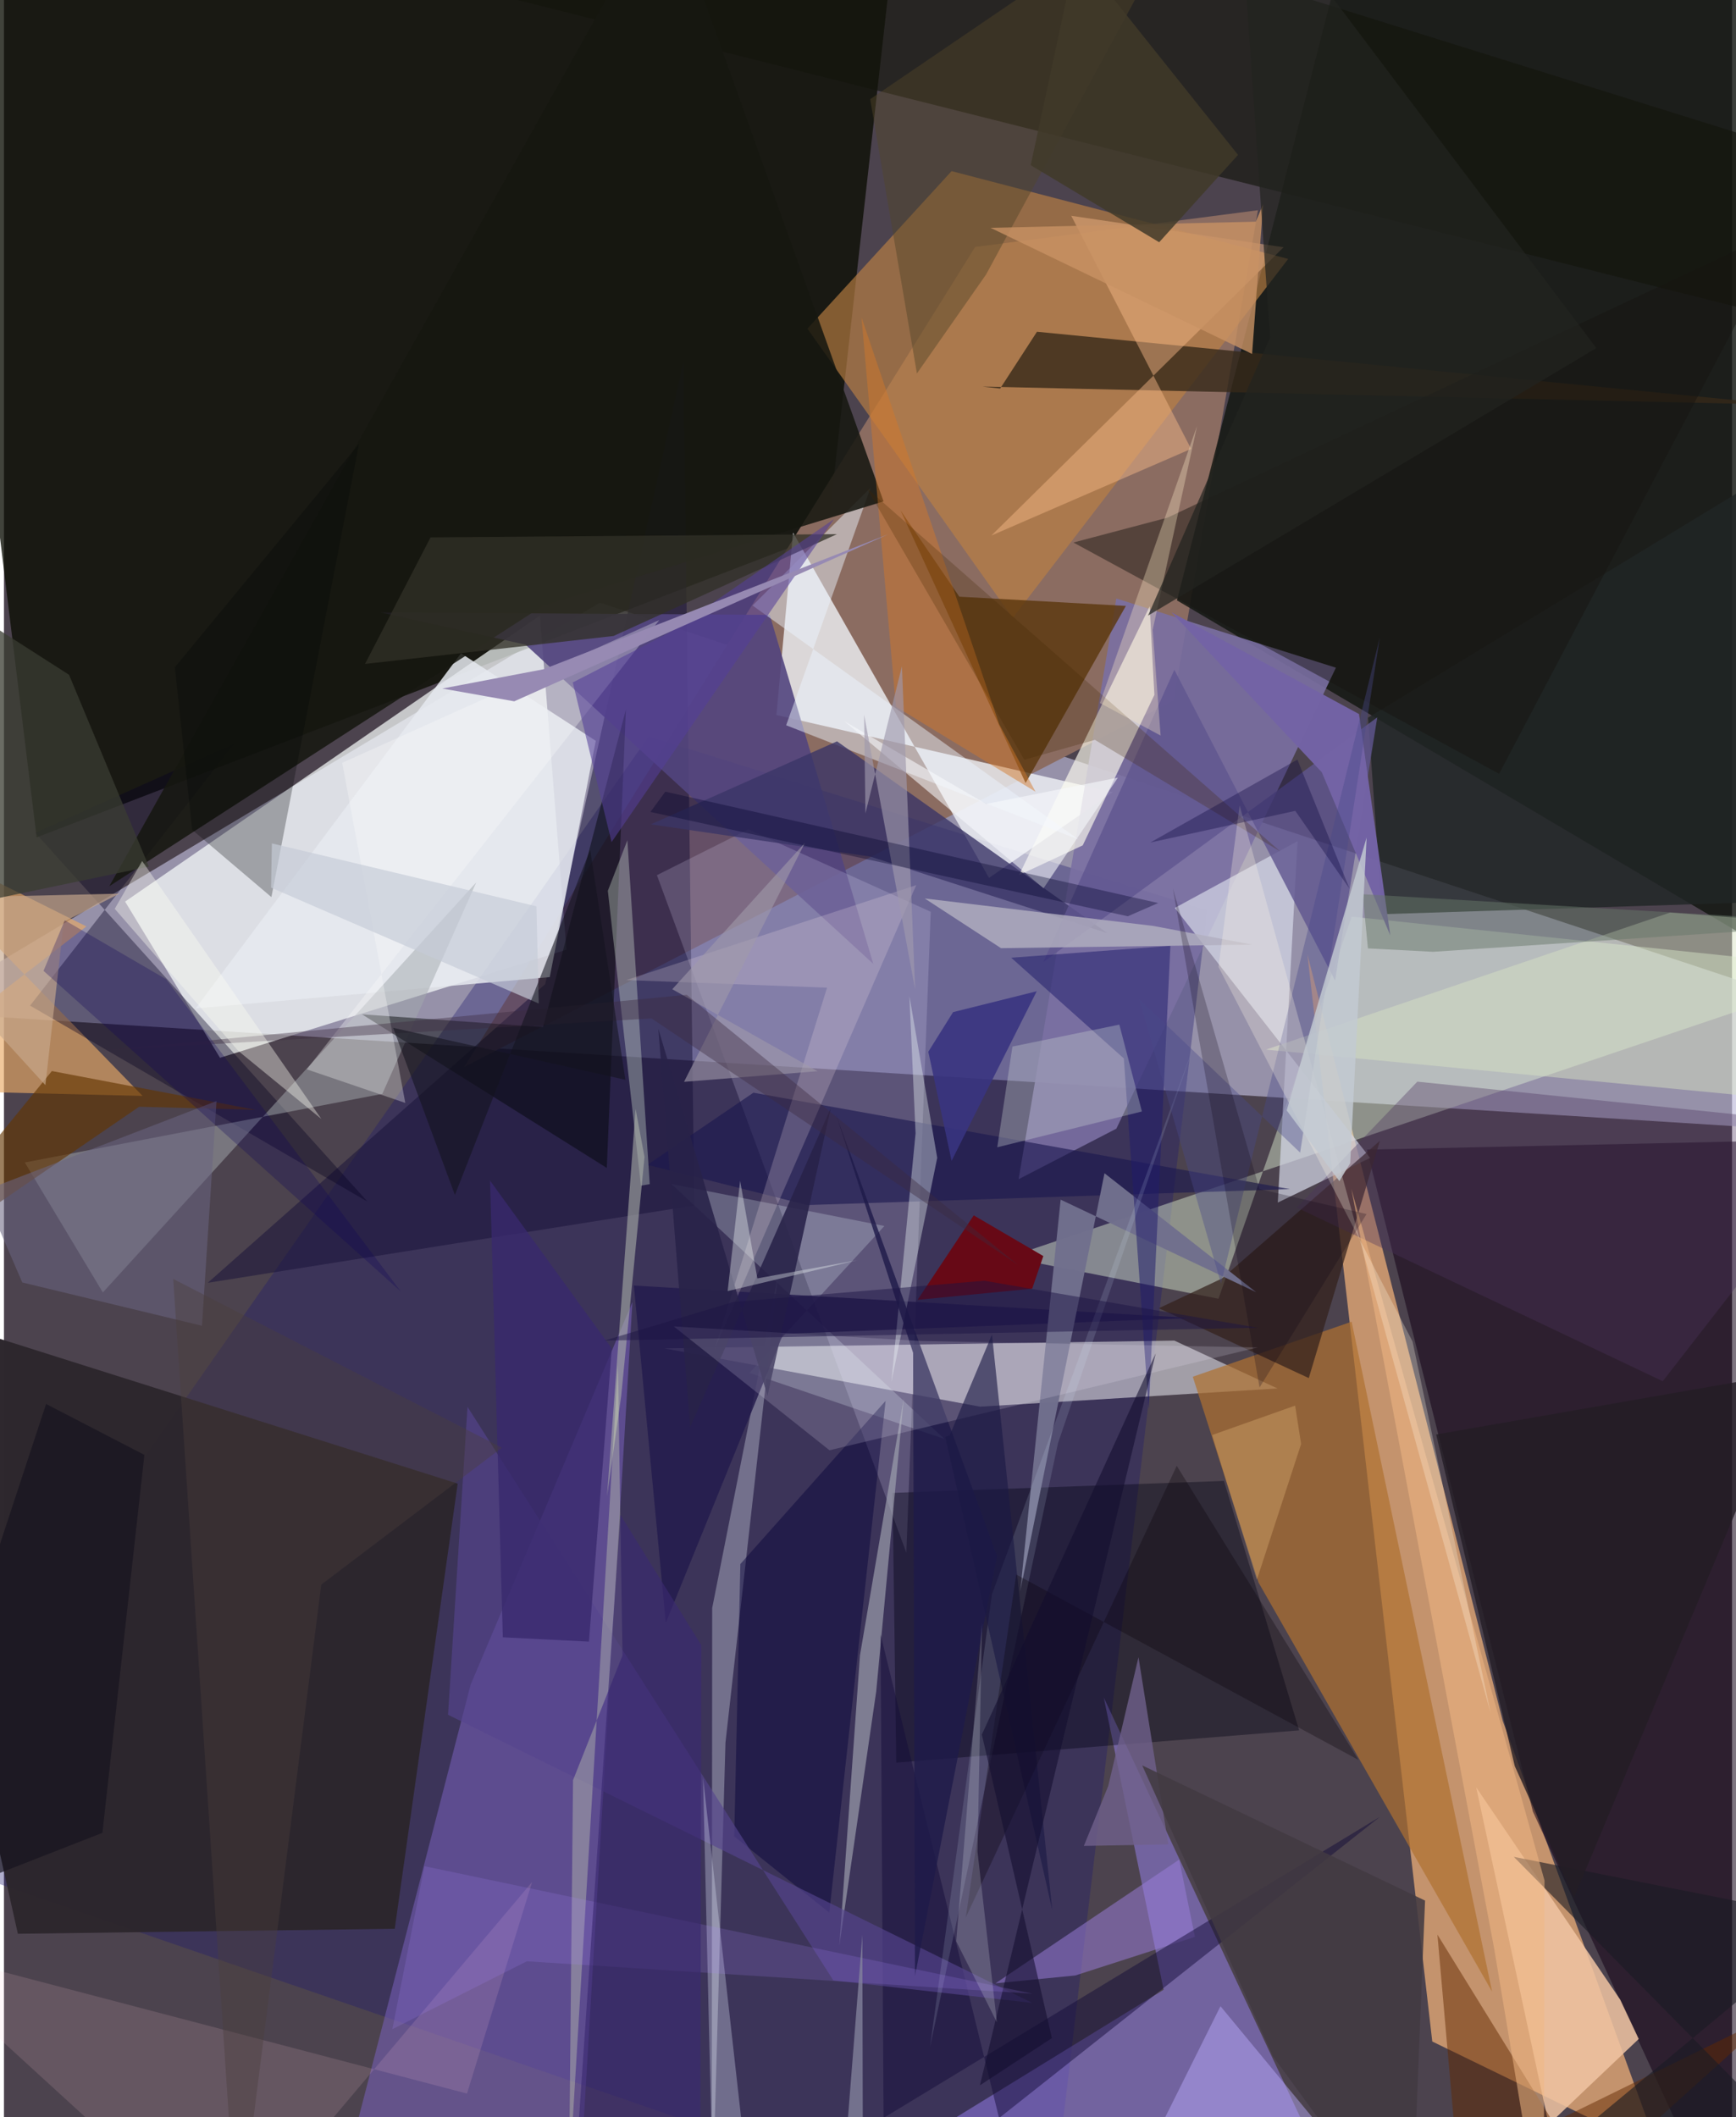 <svg xmlns="http://www.w3.org/2000/svg" width="228" height="278" viewBox="0 0 836 1024"><path fill="#4c434e" d="M0 0h836v1024H0z"/><path fill="#bdbbd8" fill-opacity=".655" d="M288.316 291.485L-42.47 489.407l937.277 58.91-29.348-65.402z"/><path fill="#0b0e03" fill-opacity=".776" d="M15.803 405.023L-41.274-62h475.656l-35.906 319.778z"/><path fill="#febb7c" fill-opacity=".671" d="M725.046 832.268l75.472 208.407L690.976 987.4l-60.425-525.903z"/><path fill="#8b6c61" fill-opacity=".992" d="M222.704 516.013l247.151-396.575 136.795-17.76-40.834 237.154z"/><path fill="#131611" fill-opacity=".827" d="M567.47 290.39l307.002 181.372-13.22-514.336-207.64-3.363z"/><path fill="#f9fffd" fill-opacity=".702" d="M58.605 436.064l200.683-138.338 12.835 161.623-167.606 52.268z"/><path fill="#211b6f" fill-opacity=".353" d="M505.206 1086l76.873-645.728L311.91 356.19-62 890.63z"/><path fill="#d0cfd6" fill-opacity=".647" d="M566.22 648.406l49.898 23.152-143.898 8.798-152.758-28.193z"/><path fill="#f1f3f7" fill-opacity=".788" d="M381.743 257.602l-8.045 88.223 162.694 37.33-59.84 41.448z"/><path fill="#140216" fill-opacity=".545" d="M836.361 1086l-96.718-209.818-80.295-320.143L898 550.793z"/><path fill="#7861bc" fill-opacity=".541" d="M277.893 1069.335l26.134-439.532L225.77 814.82 155.613 1086z"/><path fill="#e2f5d6" fill-opacity=".439" d="M898 469.002L485.842 608.095l101.716 20.06 64.45-184.79z"/><path fill="#a189ff" fill-opacity=".455" d="M561.007 962.366l-28.94-141.332L656.103 1086h-296.22z"/><path fill="#7b70a2" fill-opacity=".898" d="M538.15 545.899L644.357 322.94l-106.24-33.47-47.252 280.861z"/><path fill="#2d272d" fill-opacity=".992" d="M-62 628.561l281.509 89.017-30.46 215.3-182.315 2.417z"/><path fill="#161038" fill-opacity=".506" d="M328.715 175.179l5.246 407.853-235.364 37.42L261.84 476.004z"/><path fill="#af7131" fill-opacity=".71" d="M651.96 639.258l67.962 324.055-112.994-197.897-31.809-99.536z"/><path fill="#bd8043" fill-opacity=".647" d="M388.69 158.962l69.743-76.195 162.85 42.464-133.26 173.649z"/><path fill="#14150c" fill-opacity=".643" d="M166.15-20.702l682.455 171.72L898 82.819 435.343-61.737z"/><path fill="#212626" fill-opacity=".812" d="M898 434.778V202.27L659.922 347.098l6.806 95.069z"/><path fill="#52447e" fill-opacity=".894" d="M370.464 297.379l-188.287-1.164 70.176 15.594 168.222 154.417z"/><path fill="#e5e0ff" fill-opacity=".188" d="M315.883 423.283L436.54 750.968l11.812-309.98-88.294-39.843z"/><path fill="#d4d7e5" fill-opacity=".718" d="M660.897 560.043L566.43 439.125l59.392-32.29-9.573 174.8z"/><path fill="#f0c5a3" fill-opacity=".847" d="M747.318 1027.535l43.543-41.371-8.92-18.947-69.706-102.737z"/><path fill="#000010" fill-opacity=".376" d="M429.868 722.056l160.332-5.79 36.389 120.65L431.67 852.53z"/><path fill="#e9a966" fill-opacity=".643" d="M67.066 530.06L-62 397.32l101.873 50.76L-62 526.9z"/><path fill="#070022" fill-opacity=".38" d="M15.156 402.8l160.706 178.378L12.639 486.38l98.735-126.651z"/><path fill="#5b370d" fill-opacity=".808" d="M494.245 378.724l-60.473-131.81 28.403 41.687 80.586 4.459z"/><path fill="#fffdf0" fill-opacity=".647" d="M554.273 293.265l2.274 42.813-34.664 72.8-30.815 14.363z"/><path fill="#8b8aa1" fill-opacity=".702" d="M374.4 617.14l-31.773 160.593-.232 300.705 6.656-235.61z"/><path fill="#e6e9ef" fill-opacity=".847" d="M286.314 358.322l-22.273 114.27-171.302 15.145L221.103 315.99z"/><path fill="#a3a8ac" fill-opacity=".506" d="M183.047 529.065L10.082 562.244l37.756 62.879 180.61-198.288z"/><path fill="#352919" fill-opacity=".792" d="M499.746 160.454l360.478 35.306-386.882-8.79 8.586.96z"/><path fill="#34221c" fill-opacity=".725" d="M558.693 632.743l72.541 33.792 34.407-114.776-76.458 66.63z"/><path fill="#020506" fill-opacity=".463" d="M291.641 564.893l9.234-221.687-40.095 153.587-87.582-6.2z"/><path fill="#ebf5fe" fill-opacity=".475" d="M419.225 235.902l-57.06 56.975 157.69 113.188-141.45-55.272z"/><path fill="#d8e3c3" fill-opacity=".463" d="M805.994 441.382l-195.449 66.28L898 535.262l-1.752-87.023z"/><path fill="#3b3566" fill-opacity=".792" d="M312.937 398.707l90.077-40.15 130.787 92.776-114.618-37.024z"/><path fill="#161711" fill-opacity=".871" d="M50.965 428.632l209.747-135.616 164.812-50.507-105.3-294.49z"/><path fill="#605690" fill-opacity=".816" d="M643.955 474.239L566.2 323.949l-63.367 141.4 161.529-118.367z"/><path fill="#1a174e" fill-opacity=".616" d="M362.566 528.495L622.1 575.13l-233.525 7.717-77.283-19.452z"/><path fill="#e8f9fc" fill-opacity=".235" d="M454.948 695.952l-94.289-31.93 65.269-71.047-103.01-20.316z"/><path fill="#a3a6b2" fill-opacity=".647" d="M421.969 818.118l13.372-142.073-21.22 124.524-9.991 140.482z"/><path fill="#241c4d" fill-opacity=".847" d="M320.172 784.92l-15.437-163.137 269.59 15.69-197.356 7.68z"/><path fill="#f7b987" fill-opacity=".467" d="M516.327 104.372l102.715 15.218-141.333 139.422 96.586-41.894z"/><path fill="#9b7eda" fill-opacity=".518" d="M568.549 899.418l-88.876 59.836 38.561-3.777 57.92-18.675z"/><path fill="#706f8d" fill-opacity=".98" d="M511.197 580.23l-19.568 189.526 40.778-202.303 73.347 57.527z"/><path fill="#201c6a" fill-opacity=".518" d="M553.803 681.574l-12.037-169.639-54.476-48.715 77.001-5.757z"/><path fill="#dff0e0" fill-opacity=".333" d="M301.593 406.407l10.816 166.328-4.273.718-15.996-142.6z"/><path fill="#b1afbf" fill-opacity=".824" d="M556.074 447.851L445.451 434.56l36.9 24.037 121.448-1.72z"/><path fill="#050139" fill-opacity=".451" d="M399.266 925.09l-45.974-36.87 2.955-131.75 70.27-78.93z"/><path fill="#eef7f8" fill-opacity=".38" d="M429.295 668.52l11.72-120.353-2.982-66.396L451.486 560z"/><path fill="#670916" d="M497.433 623.279l-55.46 5.416 27.178-40.867 33.663 19.686z"/><path fill="#130c39" fill-opacity=".482" d="M665.673 878.715l-184.261 145.71-57.338-233.9 1.46 233.834z"/><path fill="#56448f" fill-opacity=".647" d="M214.835 829.373l9.412-148.918 176.99 277.407 96.247 10.879z"/><path fill="#622800" fill-opacity=".482" d="M703.433 1049.072l152.99-74.98-89.46 80.667-73.5-119.07z"/><path fill="#e3e8fc" fill-opacity=".314" d="M343.572 1086l-5.375-226.144L363.52 1086l-23.081-36.552z"/><path fill="#d27729" fill-opacity=".471" d="M481.436 350.18l17.599 32.748-67.538-41.104-16.637-188.336z"/><path fill="#fdfcfd" fill-opacity=".306" d="M317.053 299.877L146.5 517.203l47.655 16.24-30.504-164.502z"/><path fill="#c8d0d2" fill-opacity=".345" d="M487.87 506.18l-7.339 48.72 69.983-17.318-10.919-42.006z"/><path fill="#020605" fill-opacity=".278" d="M91.05 401.348l-8.366-78.616 89.066-108.01-42.366 219.176z"/><path fill="#f8e6ea" fill-opacity=".212" d="M398.193 477.702l-54.415 174.864 97.545-224.45-140.328 45.917z"/><path fill="#ffc6d7" fill-opacity=".141" d="M223.997 1012.585l-276.381-72.482L107.188 1086l148.329-175.755z"/><path fill="#7363a5" fill-opacity=".98" d="M670.672 452.436L655.55 345.368l-90.744-49.219 72.747 77.401z"/><path fill="#4d355e" fill-opacity=".357" d="M802.473 668.054L898 545.154l-214.253-21.996-58.329 60.889z"/><path fill="#313027" fill-opacity=".761" d="M402.989 258.346l-196.619 1.568-31.702 61.207 120.241-13.52z"/><path fill="#bdaffe" fill-opacity=".455" d="M543.041 1061.679l140.304-22.327.813 46.648-95.641-115.672z"/><path fill="#aaaea8" fill-opacity=".596" d="M305.56 536.376L291.764 723.64l6.871-48.673 11.255-115.399z"/><path fill="#38296d" fill-opacity=".788" d="M294.053 652.22l-11.049 141.774-41.666-2.086-6.183-220.866z"/><path fill="#171410" fill-opacity=".463" d="M862.792 109.413L723.32 374.271 517.38 262.397l45.534-12.036z"/><path fill="#393480" fill-opacity=".89" d="M499.624 479.434l-41.194 82.06-11.255-52.79 11.983-19.177z"/><path fill="#514628" fill-opacity=".455" d="M441.655 180.644L419.05 47.96 580.698-62 475.116 132.776z"/><path fill="#282249" fill-opacity=".882" d="M331.976 690.3l-15.412-192.724 52.814 177.57L400 535.928z"/><path fill="#ebfebd" fill-opacity=".29" d="M275.306 861.006l-1.993 195.425 23.717-396.155 2.208 140.358z"/><path fill="#623500" fill-opacity=".631" d="M23.174 518.022l98.617 18.77-56.385-1.505L-62 622.501z"/><path fill="#c7a98e" fill-opacity=".651" d="M20.045 524.853L-62 434.991l117.901-2.77-26.958 13.616z"/><path fill="#1e1b49" fill-opacity=".808" d="M480.43 752.598l-39.704 203.135-.91-301.403-37.303-115.266z"/><path fill="#533f99" fill-opacity=".565" d="M321.938 306.04l79.637-54.985-107.62 156.235-18.776-77.21z"/><path fill="#191b23" fill-opacity=".604" d="M730.433 898.088l155.157 30.793-133.586 110.778L898 1067.798z"/><path fill="#f0b883" fill-opacity=".541" d="M651.821 574.922l93.454 334.599-.368 176.479-24.06-143.934z"/><path fill="#f7fafd" fill-opacity=".573" d="M406.597 348.858l68.568 39.987 63.727-12.73-35.978 53.498z"/><path fill="#daecff" fill-opacity=".137" d="M509.896 698.077l66.275-193.917-98.227 266.99-29.929 218.827z"/><path fill="#978ab3" fill-opacity=".996" d="M427.832 258.39l-166.835 65.317-48.93 9.313 34.803 6.177z"/><path fill="#6a6481" fill-opacity=".561" d="M-10.233 576.132l19.104 44.15 86.924 20.94 7.04-108.69z"/><path fill="#c89164" fill-opacity=".804" d="M477.305 110.197l126.511 60.996 5.353-72.486-3.57 8.515z"/><path fill="#f2efff" fill-opacity=".169" d="M442.72 648.55l163.805 3.162-207.157 49.725-75.318-59.893z"/><path fill="#1b1945" fill-opacity=".62" d="M507.134 923.825l-51.761-228.85 2.142-.71 20.463-48.792z"/><path fill="#422603" fill-opacity=".251" d="M617.437 411.84l-199.97-175.68 76.155 131.29 34.163-9.605z"/><path fill="#70618b" fill-opacity=".8" d="M534.227 863.813l14.624-62.285 14.442 90.522-40.869.757z"/><path fill="#4a4889" fill-opacity=".388" d="M588.77 620.785l76.818-312.453-38.524 249.156-77.965-74.371z"/><path fill="#090007" fill-opacity=".302" d="M655.288 851.218l-165.583-89.67-24.413 165.877 102.07-218.462z"/><path fill="#fcecc7" fill-opacity=".333" d="M577.186 206.01l-47.005 134.006 29.373 15.75-3.825-51.175z"/><path fill="#677769" fill-opacity=".494" d="M657.31 432.496l2.547 26.209 31.485 1.65L898 446.675z"/><path fill="#9f9aaa" fill-opacity=".608" d="M387.475 407.644l-64.152 70.808 70.264 39.651-64.584 5.144z"/><path fill="#120e2e" fill-opacity=".569" d="M506.967 985.759l-34.83 22.846 85.071-354.092-84.122 184.442z"/><path fill="#fef9e5" fill-opacity=".275" d="M597.782 389.498l121.386 438.898-37.71-179.503-93.894-181.228z"/><path fill="#f7fefc" fill-opacity=".353" d="M364.466 618.314l-8.332-47.241-6.035 53.386 62.703-14.945z"/><path fill="#3a3c32" fill-opacity=".753" d="M-62 446.732V266.48l93.486 59.886 38.63 92.795z"/><path fill="#aa8aff" fill-opacity=".173" d="M187.888 981.443l15.534-78.833 294.173 61.687-244.621-15.695z"/><path fill="#3b2b3f" fill-opacity=".392" d="M47.764 508.117l282.532-26.955L490.604 611.84 313.27 492.575z"/><path fill="#9f98ac" fill-opacity=".643" d="M440.81 478.652l-24.69-132.945.629 47.688 17.656-71.124z"/><path fill="#17141f" fill-opacity=".69" d="M-62 929.356L20.375 679.06l47.567 24.624-20.307 182.79z"/><path fill="#403929" fill-opacity=".843" d="M496.711 79.902l22.134-102.934 78.16 97.944-38.142 42.253z"/><path fill="#02012a" fill-opacity=".349" d="M312.755 392.713l230.931 50.454 14.686-6.398-238.426-53.867z"/><path fill="#84849c" fill-opacity=".769" d="M415.525 1055.798L336.667 1086l70.52-47.388 8.091-102.892z"/><path fill="#231d25" fill-opacity=".8" d="M692.858 693.802l38.027 160.404 28.647 63.652 106.544-254.284z"/><path fill="#222420" fill-opacity=".714" d="M596.905-62l15.605 225.268-59.018 134.462 216.852-129.375z"/><path fill="#f5c986" fill-opacity=".286" d="M606.113 764.102l-21.635-70.031 40.154-14.233 2.895 18.578z"/><path fill="#3a2970" fill-opacity=".643" d="M273.979 1086h62.791l.617-290.243-39.205-63.13z"/><path fill="#0a0013" fill-opacity=".235" d="M565.487 429.7l41.896 145.402 51.795 12.1-51.756 83.871z"/><path fill="#423a42" fill-opacity=".871" d="M550.654 853.855l136.835 65.391L680.75 1086l-66.877-91.507z"/><path fill="#c6ccd7" fill-opacity=".678" d="M257.59 438.351l-127.974-30.424-.401 21.392 129.505 56.05z"/><path fill="#ebf4f9" fill-opacity=".2" d="M470.98 895.626l9.392 82.538-19.685-39.212 12.474-153.787z"/><path fill="#14141f" fill-opacity=".576" d="M300.65 522.281L283.6 410.978l-65.44 167.008-29.885-80.862z"/><path fill="#4c3f3c" fill-opacity=".392" d="M81.88 618.578L112.904 1086l40.603-319.568 87.349-66.215z"/><path fill="#1d1343" fill-opacity=".478" d="M290.487 648.402l62.395-18.71 121.342-10.245 132.34 22.744z"/><path fill="#fcfef2" fill-opacity=".384" d="M66.852 416.448L153.54 541.19l-40.152-32.879-59.783-68.746z"/><path fill="#08013a" fill-opacity=".333" d="M650.978 429.875l-26.27-37.69-70.139 15.307 71.152-40.1z"/><path fill="#c3cad2" fill-opacity=".831" d="M646.042 571.284l-25.485-34.219 38.663-131.989-7.945 157.525z"/><path fill="#0b0059" fill-opacity=".275" d="M29.416 445.102l49.064 28.526L191.934 624.6 19.138 469.57z"/></svg>